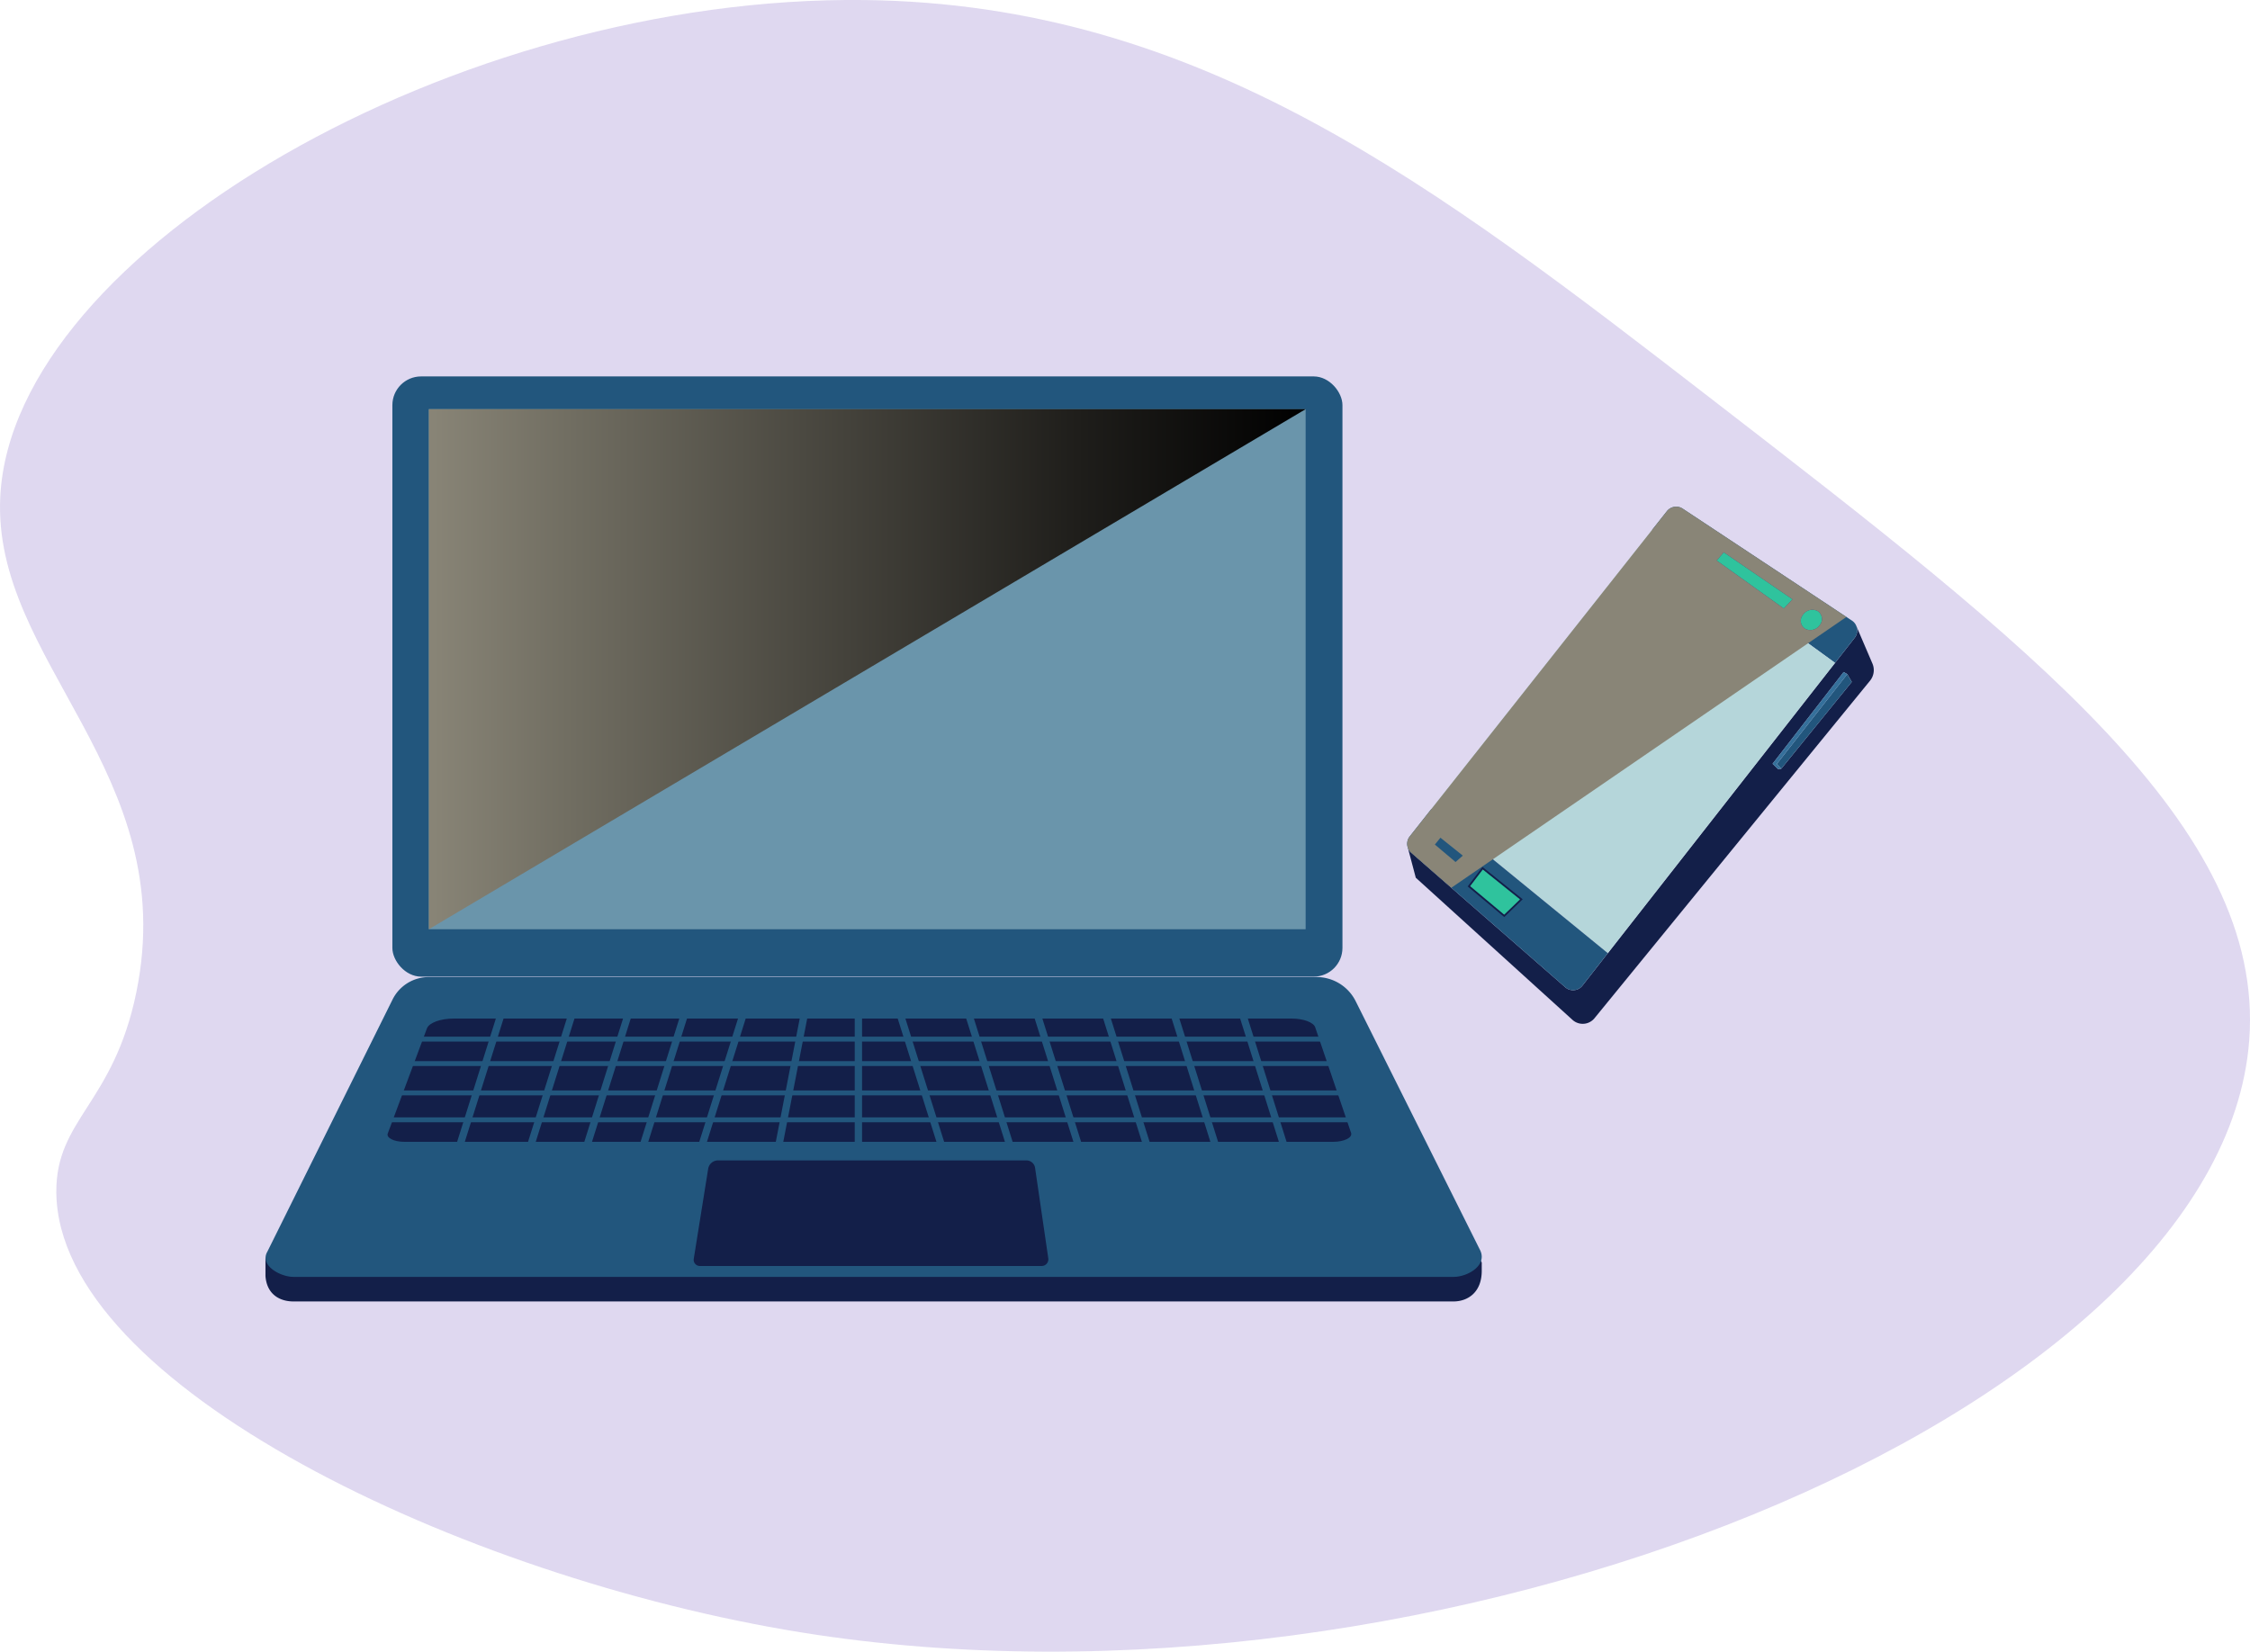<svg xmlns="http://www.w3.org/2000/svg" xmlns:xlink="http://www.w3.org/1999/xlink" width="402" height="295.17" viewBox="0 0 402 295.17"><defs><style>.a{fill:#937dcd;opacity:0.3;}.b{fill:#cb5220;}.c{fill:#e8e8e8;}.d{fill:#8b93a0;}.e{fill:#131f49;}.f{fill:#22567d;}.g,.j{fill:#b5d6da;}.g{opacity:0.49;}.h{fill:#2fc39d;}.i{fill:#35709b;}.k,.l{mix-blend-mode:screen;isolation:isolate;}.k{fill:url(#a);}.l{fill:url(#b);}</style><linearGradient id="a" x1="-1.091" y1="4.099" x2="-2.107" y2="4.479" gradientUnits="objectBoundingBox"><stop offset="0" stop-color="#898577"/><stop offset="0.166" stop-color="#706d61"/><stop offset="0.738" stop-color="#1f1e1b"/><stop offset="1"/></linearGradient><linearGradient id="b" x1="0" y1="0.5" x2="1" y2="0.5" xlink:href="#a"/></defs><g transform="translate(-547.687 -467.762)"><path class="a" d="M853.745,539.269c-49.956-38.6-91.605-70.779-151.573-71.5-72.845-.871-152.113,44.934-154.432,88.655-1.565,29.5,32.353,49.315,24.309,88.654-4.08,19.953-14.4,22.67-14.3,35.749.274,34.49,72.481,68.88,132.983,78.646C804.3,777.809,944.547,720.342,949.55,653.664,952.411,615.507,910.334,582.994,853.745,539.269Z" transform="translate(0 0)"/><g transform="translate(595.118 535.032)"><g transform="translate(25.75 66.473)"><path class="b" d="M608.651,580.608h0a.623.623,0,0,1-.369-.8l.506-1.375,1.167.43-.506,1.375A.623.623,0,0,1,608.651,580.608Z" transform="translate(-608.244 -578.434)"/></g><g transform="translate(32.259 68.859)"><path class="b" d="M614.037,582.594h0a.625.625,0,0,1-.368-.8l.506-1.375c.034-.092,1.164.444,1.164.444l-.5,1.362A.625.625,0,0,1,614.037,582.594Z" transform="translate(-613.63 -580.408)"/></g><g transform="translate(25.625 65.666)"><path class="c" d="M608.547,580.478h0a.623.623,0,0,1-.369-.8l.553-1.506a.625.625,0,0,1,.8-.369h0a.624.624,0,0,1,.369.8l-.555,1.506A.623.623,0,0,1,608.547,580.478Z" transform="translate(-608.14 -577.766)"/></g><g transform="translate(32.12 68.058)"><path class="c" d="M613.922,582.458h0a.626.626,0,0,1-.369-.8l.555-1.5a.625.625,0,0,1,.8-.37h0a.625.625,0,0,1,.369.8l-.554,1.5A.626.626,0,0,1,613.922,582.458Z" transform="translate(-613.515 -579.746)"/></g><g transform="translate(23.551 82.743)"><rect class="d" width="2.646" height="4.081" transform="translate(0 2.483) rotate(-69.783)"/></g><g transform="translate(25.296 78.368)"><rect class="d" width="2.646" height="4.081" transform="translate(0 2.483) rotate(-69.783)"/></g><g transform="translate(0 111.729)"><path class="e" d="M799.195,669.465H591.915c-2.3,0-4.732-1.16-4.979-4.541v-3.106l22.689-41.925a7.223,7.223,0,0,1,6.468-4.01H774.715c2.96,0,9.486,5.83,10.81,8.477l18.718,38.158v1.37C804.288,667.863,801.719,669.465,799.195,669.465Z" transform="translate(-586.936 -615.883)"/></g><g transform="translate(0.019 107.34)"><path class="f" d="M799.209,665.833H591.93c-2.3,0-6.091-2.018-4.667-4.5l22.377-45.072a7.222,7.222,0,0,1,6.469-4.011H774.729a7.813,7.813,0,0,1,6.989,4.32L803.869,660.9C805.422,663.723,801.734,665.833,799.209,665.833Z" transform="translate(-586.951 -612.251)"/></g><g transform="translate(22.674)"><rect class="f" width="169.746" height="107.262" rx="5.135"/></g><g transform="translate(29.191 5.85)"><rect class="g" width="156.651" height="92.943"/></g><g transform="translate(76.505 140.104)"><path class="e" d="M712.421,658.232H651.344a1.1,1.1,0,0,1-1.086-1.276l2.575-16.087a1.788,1.788,0,0,1,1.766-1.506h55.089a1.57,1.57,0,0,1,1.555,1.345l2.361,16.178A1.194,1.194,0,0,1,712.421,658.232Z" transform="translate(-650.243 -639.363)"/></g><g transform="translate(21.811 114.756)"><path class="e" d="M773.925,640.416H607.977c-1.842,0-3.246-.707-2.955-1.489l7-18.781c.378-1.013,2.412-1.758,4.8-1.758H766.5c2.121,0,3.921.669,4.227,1.571l6.415,18.886C777.39,639.679,775.88,640.416,773.925,640.416Z" transform="translate(-604.984 -618.388)"/></g><g transform="translate(21.374 110.564)"><g transform="translate(0 7.429)"><rect class="f" width="173.056" height="0.874"/></g><g transform="translate(0 11.799)"><rect class="f" width="173.056" height="0.874"/></g><g transform="translate(0 17.043)"><rect class="f" width="173.056" height="0.874"/></g><g transform="translate(0 21.851)"><rect class="f" width="173.056" height="0.874"/></g><g transform="translate(12.315 0.466)"><rect class="f" width="1.311" height="28.843" transform="translate(8.644 0) rotate(17.439)"/></g><g transform="translate(24.988 0.466)"><rect class="f" width="1.311" height="28.843" transform="translate(8.644 0) rotate(17.439)"/></g><g transform="translate(35.039 0.466)"><rect class="f" width="1.311" height="28.843" transform="translate(8.644 0) rotate(17.439)"/></g><g transform="translate(45.09 0.466)"><rect class="f" width="1.311" height="28.843" transform="translate(8.644 0) rotate(17.439)"/></g><g transform="translate(55.579 0.466)"><rect class="f" width="1.311" height="28.843" transform="translate(8.644 0) rotate(17.439)"/></g><g transform="translate(69.372 0.139)"><rect class="f" width="1.311" height="28.843" transform="translate(5.493 0) rotate(10.978)"/></g><g transform="translate(83.906)"><rect class="f" width="1.311" height="28.843"/></g><g transform="translate(151.721 0.466)"><rect class="f" width="1.311" height="28.843" transform="translate(0 0.393) rotate(-17.439)"/></g><g transform="translate(139.485 0.466)"><rect class="f" width="1.311" height="28.843" transform="translate(0 0.393) rotate(-17.439)"/></g><g transform="translate(127.248 0.466)"><rect class="f" width="1.311" height="28.843" transform="translate(0 0.393) rotate(-17.439)"/></g><g transform="translate(115.012 0.466)"><rect class="f" width="1.311" height="28.843" transform="translate(0 0.393) rotate(-17.439)"/></g><g transform="translate(102.776 0.466)"><rect class="f" width="1.311" height="28.843" transform="translate(0 0.393) rotate(-17.439)"/></g><g transform="translate(90.54 0.466)"><rect class="f" width="1.311" height="28.843" transform="translate(0 0.393) rotate(-17.439)"/></g></g></g><g transform="translate(799.1 558.314)"><path class="h" d="M802.7,548.014l19.956,12.951-1.134,2.709-2.166,2.817-4.919-3.106L799.47,551.46Z" transform="translate(-746.612 -541.585)"/><path class="e" d="M838.838,567.05a3,3,0,0,1-.439,3.079l-49.216,60.3a2.718,2.718,0,0,1-3.938.294l-27.994-25.4-1.424-5.381a2.132,2.132,0,0,0,.608.908L783.961,624.9a2.119,2.119,0,0,0,3.061-.286l4.545-5.809,40.594-51.873,3.514-4.489a2.1,2.1,0,0,0,.285-2.105l0,0Zm-16.291,18.8,12.6-15.518-.8-1.391-.651-.375L821,584.961l.957.928Z" transform="translate(-755.71 -539.018)"/><path class="f" d="M823.773,568.848l-12.6,15.517-.8-.846,12.594-16.062Z" transform="translate(-744.339 -537.531)"/><path class="i" d="M823.1,567.522,810.5,583.584l.8.846-.588.039-.958-.929,12.687-16.393Z" transform="translate(-744.467 -537.596)"/><path class="f" d="M828.431,564.009a2.1,2.1,0,0,1-.285,2.105l-3.514,4.489-32.688-23.764,2.642-3.341a2.114,2.114,0,0,1,2.83-.45l30.23,20A2.05,2.05,0,0,1,828.431,564.009Zm-6.505-.2a1.689,1.689,0,0,0-.433-2.481,2.046,2.046,0,0,0-2.63.717,1.687,1.687,0,0,0,.436,2.475A2.044,2.044,0,0,0,821.926,563.812Zm-5.163-4.295.256-.274-12.278-8.393-1.263,1.459.32.23,11.677,8.349Z" transform="translate(-748.181 -542.694)"/><path class="j" d="M831.436,569.888l-40.594,51.873-31.534-25.754,39.44-49.884Z" transform="translate(-754.984 -541.979)"/><path class="f" d="M760.054,587.4l-3.868,4.9a2.1,2.1,0,0,0-.343,1.981l0,.018a2.132,2.132,0,0,0,.608.908l27.526,24.047a2.118,2.118,0,0,0,3.06-.286l4.546-5.809Z" transform="translate(-755.73 -533.373)"/><path class="e" d="M774.506,601.744l-3.293,3.176-6.535-5.47,2.646-3.482Zm-3.305,2.74,2.81-2.717-6.632-5.329-2.25,2.963Z" transform="translate(-753.865 -531.588)"/><path class="h" d="M773.933,601.686l-2.809,2.716-6.073-5.082,2.25-2.963Z" transform="translate(-753.787 -531.507)"/><path class="k" d="M804.965,543.048a2.114,2.114,0,0,0-2.83.45l-2.642,3.341-39.439,49.884-3.868,4.9a2.1,2.1,0,0,0-.343,1.981l0,.018a2.132,2.132,0,0,0,.608.908l7.17,6.263,70.589-48.394Zm-40.59,63.146-3.691-3.122.991-1.223,4,3.2Zm59.938-46.677-1.287,1.37-11.677-8.349-.32-.23,1.263-1.459,12.278,8.393Zm2.536,5.006a1.688,1.688,0,0,1-.436-2.475,2.046,2.046,0,0,1,2.63-.717,1.69,1.69,0,0,1,.433,2.481A2.044,2.044,0,0,1,826.849,564.523Z" transform="translate(-755.73 -542.694)"/></g><path class="l" d="M611.091,621.212l156.651-92.943H611.091Z" transform="translate(13.218 12.614)"/></g></svg>